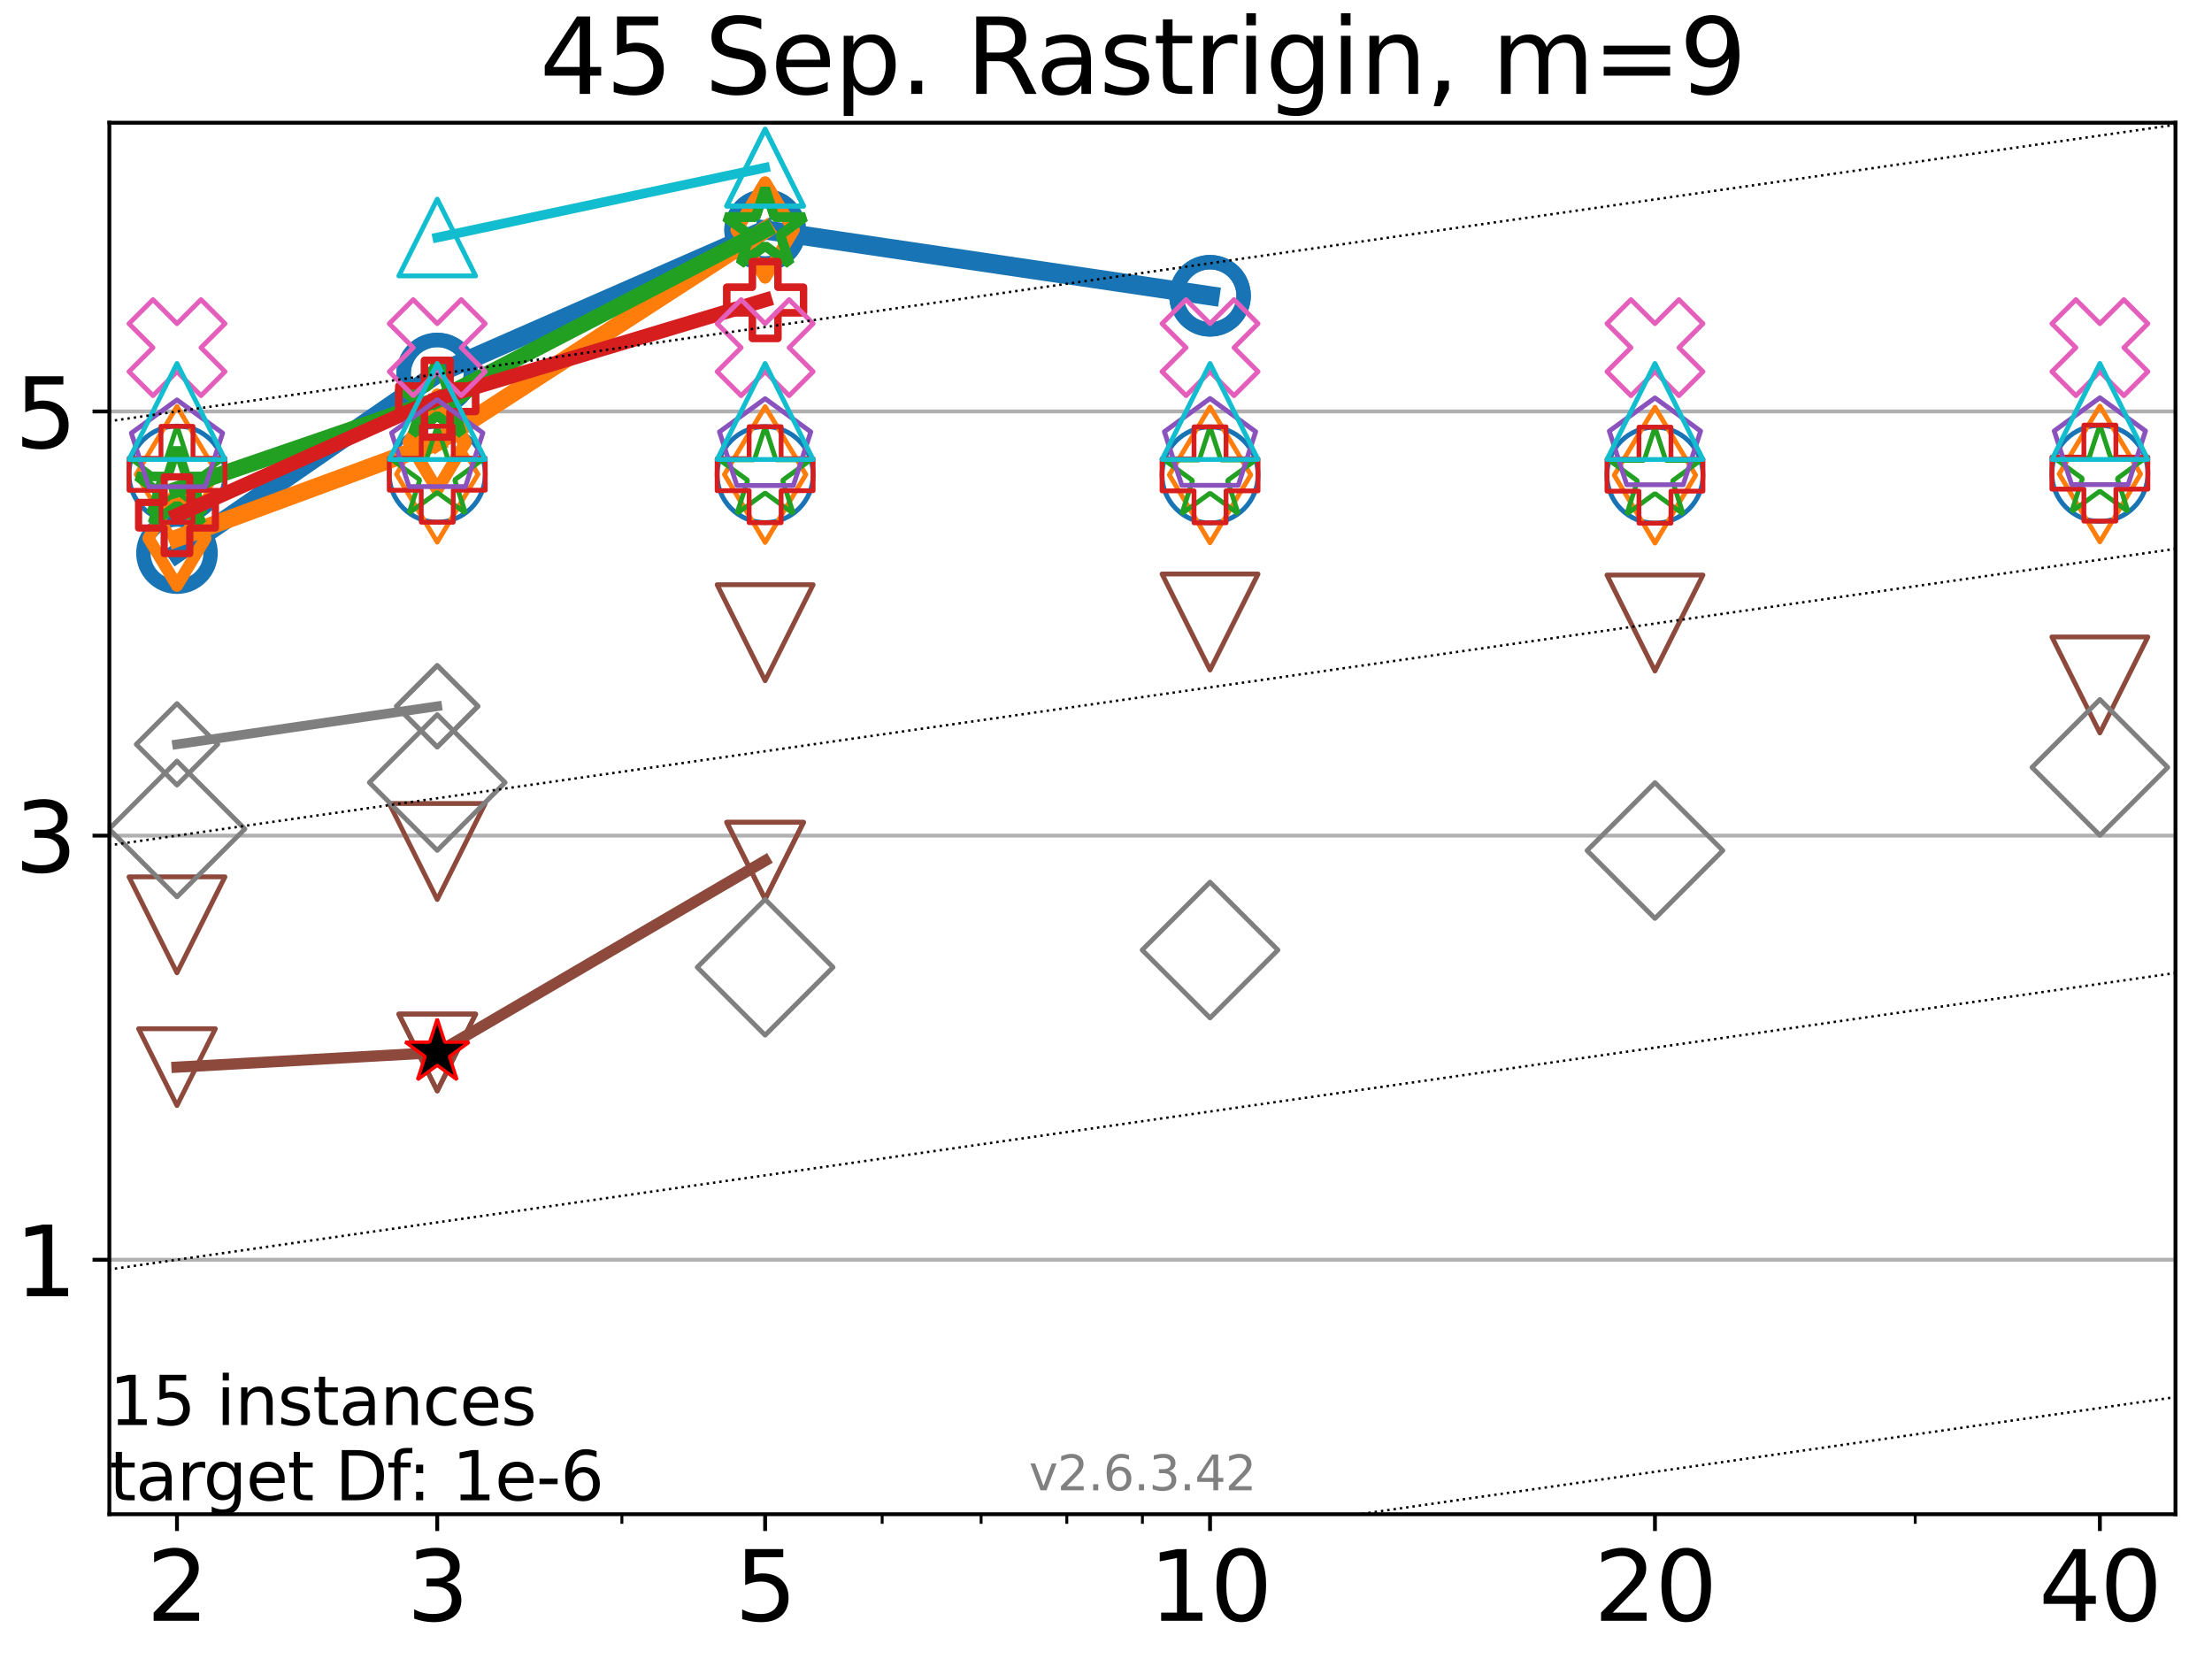<?xml version="1.0" encoding="utf-8" standalone="no"?>
<!DOCTYPE svg PUBLIC "-//W3C//DTD SVG 1.1//EN"
  "http://www.w3.org/Graphics/SVG/1.1/DTD/svg11.dtd">
<svg xmlns:xlink="http://www.w3.org/1999/xlink" width="460.8pt" height="345.6pt" viewBox="0 0 460.8 345.6" xmlns="http://www.w3.org/2000/svg" version="1.1">
 <defs>
  <style type="text/css">*{stroke-linejoin: round; stroke-linecap: butt}</style>
 </defs>
 <g id="figure_1">
  <g id="patch_1">
   <path d="M 0 345.6 
L 460.8 345.6 
L 460.8 0 
L 0 0 
z
" style="fill: #ffffff"/>
  </g>
  <g id="axes_1">
   <g id="patch_2">
    <path d="M 22.78 315.44 
L 453.192 315.44 
L 453.192 25.56 
L 22.78 25.56 
z
" style="fill: #ffffff"/>
   </g>
   <g id="matplotlib.axis_1">
    <g id="xtick_1">
     <g id="line2d_1">
      <defs>
       <path id="m1d432ed18d" d="M 0 0 
L 0 3.5 
" style="stroke: #000000; stroke-width: 0.8"/>
      </defs>
      <g>
       <use xlink:href="#m1d432ed18d" x="36.868" y="315.44" style="stroke: #000000; stroke-width: 0.8"/>
      </g>
     </g>
     <g id="text_1">
      <!-- 2 -->
      <g transform="translate(30.506 337.637)scale(0.2 -0.2)">
       <defs>
        <path id="DejaVuSans-32" d="M 1228 531 
L 3431 531 
L 3431 0 
L 469 0 
L 469 531 
Q 828 903 1448 1529 
Q 2069 2156 2228 2338 
Q 2531 2678 2651 2914 
Q 2772 3150 2772 3378 
Q 2772 3750 2511 3984 
Q 2250 4219 1831 4219 
Q 1534 4219 1204 4116 
Q 875 4013 500 3803 
L 500 4441 
Q 881 4594 1212 4672 
Q 1544 4750 1819 4750 
Q 2544 4750 2975 4387 
Q 3406 4025 3406 3419 
Q 3406 3131 3298 2873 
Q 3191 2616 2906 2266 
Q 2828 2175 2409 1742 
Q 1991 1309 1228 531 
z
" transform="scale(0.016)"/>
       </defs>
       <use xlink:href="#DejaVuSans-32"/>
      </g>
     </g>
    </g>
    <g id="xtick_2">
     <g id="line2d_2">
      <g>
       <use xlink:href="#m1d432ed18d" x="91.085" y="315.44" style="stroke: #000000; stroke-width: 0.8"/>
      </g>
     </g>
     <g id="text_2">
      <!-- 3 -->
      <g transform="translate(84.723 337.637)scale(0.2 -0.2)">
       <defs>
        <path id="DejaVuSans-33" d="M 2597 2516 
Q 3050 2419 3304 2112 
Q 3559 1806 3559 1356 
Q 3559 666 3084 287 
Q 2609 -91 1734 -91 
Q 1441 -91 1130 -33 
Q 819 25 488 141 
L 488 750 
Q 750 597 1062 519 
Q 1375 441 1716 441 
Q 2309 441 2620 675 
Q 2931 909 2931 1356 
Q 2931 1769 2642 2001 
Q 2353 2234 1838 2234 
L 1294 2234 
L 1294 2753 
L 1863 2753 
Q 2328 2753 2575 2939 
Q 2822 3125 2822 3475 
Q 2822 3834 2567 4026 
Q 2313 4219 1838 4219 
Q 1578 4219 1281 4162 
Q 984 4106 628 3988 
L 628 4550 
Q 988 4650 1302 4700 
Q 1616 4750 1894 4750 
Q 2613 4750 3031 4423 
Q 3450 4097 3450 3541 
Q 3450 3153 3228 2886 
Q 3006 2619 2597 2516 
z
" transform="scale(0.016)"/>
       </defs>
       <use xlink:href="#DejaVuSans-33"/>
      </g>
     </g>
    </g>
    <g id="xtick_3">
     <g id="line2d_3">
      <g>
       <use xlink:href="#m1d432ed18d" x="159.39" y="315.44" style="stroke: #000000; stroke-width: 0.8"/>
      </g>
     </g>
     <g id="text_3">
      <!-- 5 -->
      <g transform="translate(153.028 337.637)scale(0.2 -0.2)">
       <defs>
        <path id="DejaVuSans-35" d="M 691 4666 
L 3169 4666 
L 3169 4134 
L 1269 4134 
L 1269 2991 
Q 1406 3038 1543 3061 
Q 1681 3084 1819 3084 
Q 2600 3084 3056 2656 
Q 3513 2228 3513 1497 
Q 3513 744 3044 326 
Q 2575 -91 1722 -91 
Q 1428 -91 1123 -41 
Q 819 9 494 109 
L 494 744 
Q 775 591 1075 516 
Q 1375 441 1709 441 
Q 2250 441 2565 725 
Q 2881 1009 2881 1497 
Q 2881 1984 2565 2268 
Q 2250 2553 1709 2553 
Q 1456 2553 1204 2497 
Q 953 2441 691 2322 
L 691 4666 
z
" transform="scale(0.016)"/>
       </defs>
       <use xlink:href="#DejaVuSans-35"/>
      </g>
     </g>
    </g>
    <g id="xtick_4">
     <g id="line2d_4">
      <g>
       <use xlink:href="#m1d432ed18d" x="252.074" y="315.44" style="stroke: #000000; stroke-width: 0.8"/>
      </g>
     </g>
     <g id="text_4">
      <!-- 10 -->
      <g transform="translate(239.349 337.637)scale(0.2 -0.2)">
       <defs>
        <path id="DejaVuSans-31" d="M 794 531 
L 1825 531 
L 1825 4091 
L 703 3866 
L 703 4441 
L 1819 4666 
L 2450 4666 
L 2450 531 
L 3481 531 
L 3481 0 
L 794 0 
L 794 531 
z
" transform="scale(0.016)"/>
        <path id="DejaVuSans-30" d="M 2034 4250 
Q 1547 4250 1301 3770 
Q 1056 3291 1056 2328 
Q 1056 1369 1301 889 
Q 1547 409 2034 409 
Q 2525 409 2770 889 
Q 3016 1369 3016 2328 
Q 3016 3291 2770 3770 
Q 2525 4250 2034 4250 
z
M 2034 4750 
Q 2819 4750 3233 4129 
Q 3647 3509 3647 2328 
Q 3647 1150 3233 529 
Q 2819 -91 2034 -91 
Q 1250 -91 836 529 
Q 422 1150 422 2328 
Q 422 3509 836 4129 
Q 1250 4750 2034 4750 
z
" transform="scale(0.016)"/>
       </defs>
       <use xlink:href="#DejaVuSans-31"/>
       <use xlink:href="#DejaVuSans-30" x="63.623"/>
      </g>
     </g>
    </g>
    <g id="xtick_5">
     <g id="line2d_5">
      <g>
       <use xlink:href="#m1d432ed18d" x="344.758" y="315.44" style="stroke: #000000; stroke-width: 0.8"/>
      </g>
     </g>
     <g id="text_5">
      <!-- 20 -->
      <g transform="translate(332.033 337.637)scale(0.2 -0.2)">
       <use xlink:href="#DejaVuSans-32"/>
       <use xlink:href="#DejaVuSans-30" x="63.623"/>
      </g>
     </g>
    </g>
    <g id="xtick_6">
     <g id="line2d_6">
      <g>
       <use xlink:href="#m1d432ed18d" x="437.443" y="315.44" style="stroke: #000000; stroke-width: 0.8"/>
      </g>
     </g>
     <g id="text_6">
      <!-- 40 -->
      <g transform="translate(424.718 337.637)scale(0.2 -0.2)">
       <defs>
        <path id="DejaVuSans-34" d="M 2419 4116 
L 825 1625 
L 2419 1625 
L 2419 4116 
z
M 2253 4666 
L 3047 4666 
L 3047 1625 
L 3713 1625 
L 3713 1100 
L 3047 1100 
L 3047 0 
L 2419 0 
L 2419 1100 
L 313 1100 
L 313 1709 
L 2253 4666 
z
" transform="scale(0.016)"/>
       </defs>
       <use xlink:href="#DejaVuSans-34"/>
       <use xlink:href="#DejaVuSans-30" x="63.623"/>
      </g>
     </g>
    </g>
    <g id="xtick_7">
     <g id="line2d_7">
      <defs>
       <path id="m339d3859a8" d="M 0 0 
L 0 2 
" style="stroke: #000000; stroke-width: 0.6"/>
      </defs>
      <g>
       <use xlink:href="#m339d3859a8" x="129.552" y="315.44" style="stroke: #000000; stroke-width: 0.6"/>
      </g>
     </g>
    </g>
    <g id="xtick_8">
     <g id="line2d_8">
      <g>
       <use xlink:href="#m339d3859a8" x="183.769" y="315.44" style="stroke: #000000; stroke-width: 0.6"/>
      </g>
     </g>
    </g>
    <g id="xtick_9">
     <g id="line2d_9">
      <g>
       <use xlink:href="#m339d3859a8" x="204.381" y="315.44" style="stroke: #000000; stroke-width: 0.6"/>
      </g>
     </g>
    </g>
    <g id="xtick_10">
     <g id="line2d_10">
      <g>
       <use xlink:href="#m339d3859a8" x="222.237" y="315.44" style="stroke: #000000; stroke-width: 0.6"/>
      </g>
     </g>
    </g>
    <g id="xtick_11">
     <g id="line2d_11">
      <g>
       <use xlink:href="#m339d3859a8" x="237.986" y="315.44" style="stroke: #000000; stroke-width: 0.6"/>
      </g>
     </g>
    </g>
    <g id="xtick_12">
     <g id="line2d_12">
      <g>
       <use xlink:href="#m339d3859a8" x="398.975" y="315.44" style="stroke: #000000; stroke-width: 0.6"/>
      </g>
     </g>
    </g>
   </g>
   <g id="matplotlib.axis_2">
    <g id="ytick_1">
     <g id="line2d_13">
      <path d="M 22.78 262.427 
L 453.192 262.427 
" clip-path="url(#pf8157bddb3)" style="fill: none; stroke: #b0b0b0; stroke-width: 0.8; stroke-linecap: square"/>
     </g>
     <g id="line2d_14">
      <defs>
       <path id="mcb65e00611" d="M 0 0 
L -3.5 0 
" style="stroke: #000000; stroke-width: 0.8"/>
      </defs>
      <g>
       <use xlink:href="#mcb65e00611" x="22.78" y="262.427" style="stroke: #000000; stroke-width: 0.8"/>
      </g>
     </g>
     <g id="text_7">
      <!-- 1 -->
      <g transform="translate(3.055 270.026)scale(0.2 -0.2)">
       <use xlink:href="#DejaVuSans-31"/>
      </g>
     </g>
    </g>
    <g id="ytick_2">
     <g id="line2d_15">
      <path d="M 22.78 174.073 
L 453.192 174.073 
" clip-path="url(#pf8157bddb3)" style="fill: none; stroke: #b0b0b0; stroke-width: 0.8; stroke-linecap: square"/>
     </g>
     <g id="line2d_16">
      <g>
       <use xlink:href="#mcb65e00611" x="22.78" y="174.073" style="stroke: #000000; stroke-width: 0.8"/>
      </g>
     </g>
     <g id="text_8">
      <!-- 3 -->
      <g transform="translate(3.055 181.671)scale(0.2 -0.2)">
       <use xlink:href="#DejaVuSans-33"/>
      </g>
     </g>
    </g>
    <g id="ytick_3">
     <g id="line2d_17">
      <path d="M 22.78 85.718 
L 453.192 85.718 
" clip-path="url(#pf8157bddb3)" style="fill: none; stroke: #b0b0b0; stroke-width: 0.8; stroke-linecap: square"/>
     </g>
     <g id="line2d_18">
      <g>
       <use xlink:href="#mcb65e00611" x="22.78" y="85.718" style="stroke: #000000; stroke-width: 0.8"/>
      </g>
     </g>
     <g id="text_9">
      <!-- 5 -->
      <g transform="translate(3.055 93.317)scale(0.2 -0.2)">
       <use xlink:href="#DejaVuSans-35"/>
      </g>
     </g>
    </g>
   </g>
   <g id="line2d_19">
    <path d="M 36.868 115.226 
L 91.085 77.819 
" clip-path="url(#pf8157bddb3)" style="fill: none; stroke: #1874b4; stroke-width: 4; stroke-linecap: square"/>
    <defs>
     <path id="m940ab9faee" d="M 0 7 
C 1.856 7 3.637 6.262 4.95 4.95 
C 6.262 3.637 7 1.856 7 0 
C 7 -1.856 6.262 -3.637 4.95 -4.95 
C 3.637 -6.262 1.856 -7 0 -7 
C -1.856 -7 -3.637 -6.262 -4.95 -4.95 
C -6.262 -3.637 -7 -1.856 -7 0 
C -7 1.856 -6.262 3.637 -4.95 4.95 
C -3.637 6.262 -1.856 7 0 7 
z
" style="stroke: #1874b4; stroke-width: 3"/>
    </defs>
    <g clip-path="url(#pf8157bddb3)">
     <use xlink:href="#m940ab9faee" x="36.868" y="115.226" style="fill-opacity: 0; stroke: #1874b4; stroke-width: 3"/>
     <use xlink:href="#m940ab9faee" x="91.085" y="77.819" style="fill-opacity: 0; stroke: #1874b4; stroke-width: 3"/>
    </g>
   </g>
   <g id="line2d_20">
    <path d="M 91.085 77.819 
L 159.39 47.912 
" clip-path="url(#pf8157bddb3)" style="fill: none; stroke: #1874b4; stroke-width: 4; stroke-linecap: square"/>
    <g clip-path="url(#pf8157bddb3)">
     <use xlink:href="#m940ab9faee" x="91.085" y="77.819" style="fill-opacity: 0; stroke: #1874b4; stroke-width: 3"/>
     <use xlink:href="#m940ab9faee" x="159.39" y="47.912" style="fill-opacity: 0; stroke: #1874b4; stroke-width: 3"/>
    </g>
   </g>
   <g id="line2d_21">
    <path d="M 159.39 47.912 
L 252.074 61.617 
" clip-path="url(#pf8157bddb3)" style="fill: none; stroke: #1874b4; stroke-width: 4; stroke-linecap: square"/>
    <g clip-path="url(#pf8157bddb3)">
     <use xlink:href="#m940ab9faee" x="159.39" y="47.912" style="fill-opacity: 0; stroke: #1874b4; stroke-width: 3"/>
     <use xlink:href="#m940ab9faee" x="252.074" y="61.617" style="fill-opacity: 0; stroke: #1874b4; stroke-width: 3"/>
    </g>
   </g>
   <g id="line2d_22">
    <path d="M 252.074 61.617 
" clip-path="url(#pf8157bddb3)" style="fill: none; stroke: #1874b4; stroke-width: 4; stroke-linecap: square"/>
    <g clip-path="url(#pf8157bddb3)">
     <use xlink:href="#m940ab9faee" x="252.074" y="61.617" style="fill-opacity: 0; stroke: #1874b4; stroke-width: 3"/>
    </g>
   </g>
   <g id="line2d_23"/>
   <g id="line2d_24">
    <defs>
     <path id="mbe7c7e61dc" d="M 0 10 
C 2.652 10 5.196 8.946 7.071 7.071 
C 8.946 5.196 10 2.652 10 0 
C 10 -2.652 8.946 -5.196 7.071 -7.071 
C 5.196 -8.946 2.652 -10 0 -10 
C -2.652 -10 -5.196 -8.946 -7.071 -7.071 
C -8.946 -5.196 -10 -2.652 -10 0 
C -10 2.652 -8.946 5.196 -7.071 7.071 
C -5.196 8.946 -2.652 10 0 10 
z
" style="stroke: #1874b4"/>
    </defs>
    <g clip-path="url(#pf8157bddb3)">
     <use xlink:href="#mbe7c7e61dc" x="36.868" y="98.749" style="fill-opacity: 0; stroke: #1874b4"/>
     <use xlink:href="#mbe7c7e61dc" x="91.085" y="98.779" style="fill-opacity: 0; stroke: #1874b4"/>
     <use xlink:href="#mbe7c7e61dc" x="159.39" y="98.86" style="fill-opacity: 0; stroke: #1874b4"/>
     <use xlink:href="#mbe7c7e61dc" x="252.074" y="98.932" style="fill-opacity: 0; stroke: #1874b4"/>
     <use xlink:href="#mbe7c7e61dc" x="344.758" y="98.987" style="fill-opacity: 0; stroke: #1874b4"/>
     <use xlink:href="#mbe7c7e61dc" x="437.443" y="98.612" style="fill-opacity: 0; stroke: #1874b4"/>
    </g>
   </g>
   <g id="line2d_25">
    <path d="M 36.868 112.125 
L 91.085 92.128 
" clip-path="url(#pf8157bddb3)" style="fill: none; stroke: #ff7d0b; stroke-width: 3.667; stroke-linecap: square"/>
    <defs>
     <path id="mf210902930" d="M 0 9.899 
L 5.94 0 
L 0 -9.899 
L -5.94 0 
z
" style="stroke: #ff7d0b; stroke-width: 2.5; stroke-linejoin: miter"/>
    </defs>
    <g clip-path="url(#pf8157bddb3)">
     <use xlink:href="#mf210902930" x="36.868" y="112.125" style="fill-opacity: 0; stroke: #ff7d0b; stroke-width: 2.5; stroke-linejoin: miter"/>
     <use xlink:href="#mf210902930" x="91.085" y="92.128" style="fill-opacity: 0; stroke: #ff7d0b; stroke-width: 2.5; stroke-linejoin: miter"/>
    </g>
   </g>
   <g id="line2d_26">
    <path d="M 91.085 92.128 
L 159.39 47.907 
" clip-path="url(#pf8157bddb3)" style="fill: none; stroke: #ff7d0b; stroke-width: 3.667; stroke-linecap: square"/>
    <g clip-path="url(#pf8157bddb3)">
     <use xlink:href="#mf210902930" x="91.085" y="92.128" style="fill-opacity: 0; stroke: #ff7d0b; stroke-width: 2.5; stroke-linejoin: miter"/>
     <use xlink:href="#mf210902930" x="159.39" y="47.907" style="fill-opacity: 0; stroke: #ff7d0b; stroke-width: 2.5; stroke-linejoin: miter"/>
    </g>
   </g>
   <g id="line2d_27">
    <path d="M 159.39 47.907 
" clip-path="url(#pf8157bddb3)" style="fill: none; stroke: #ff7d0b; stroke-width: 3.667; stroke-linecap: square"/>
    <g clip-path="url(#pf8157bddb3)">
     <use xlink:href="#mf210902930" x="159.39" y="47.907" style="fill-opacity: 0; stroke: #ff7d0b; stroke-width: 2.5; stroke-linejoin: miter"/>
    </g>
   </g>
   <g id="line2d_28"/>
   <g id="line2d_29">
    <defs>
     <path id="m31b1c28359" d="M 0 14.142 
L 8.485 0 
L 0 -14.142 
L -8.485 0 
z
" style="stroke: #ff7d0b; stroke-linejoin: miter"/>
    </defs>
    <g clip-path="url(#pf8157bddb3)">
     <use xlink:href="#m31b1c28359" x="36.868" y="98.819" style="fill-opacity: 0; stroke: #ff7d0b; stroke-linejoin: miter"/>
     <use xlink:href="#m31b1c28359" x="91.085" y="98.791" style="fill-opacity: 0; stroke: #ff7d0b; stroke-linejoin: miter"/>
     <use xlink:href="#m31b1c28359" x="159.39" y="98.85" style="fill-opacity: 0; stroke: #ff7d0b; stroke-linejoin: miter"/>
     <use xlink:href="#m31b1c28359" x="252.074" y="98.928" style="fill-opacity: 0; stroke: #ff7d0b; stroke-linejoin: miter"/>
     <use xlink:href="#m31b1c28359" x="344.758" y="98.986" style="fill-opacity: 0; stroke: #ff7d0b; stroke-linejoin: miter"/>
     <use xlink:href="#m31b1c28359" x="437.443" y="98.734" style="fill-opacity: 0; stroke: #ff7d0b; stroke-linejoin: miter"/>
    </g>
   </g>
   <g id="line2d_30">
    <path d="M 36.868 101.939 
L 91.085 83.308 
" clip-path="url(#pf8157bddb3)" style="fill: none; stroke: #22a022; stroke-width: 3.333; stroke-linecap: square"/>
    <defs>
     <path id="m812f952402" d="M 0 -8.7 
L -1.953 -2.688 
L -8.274 -2.688 
L -3.16 1.027 
L -5.114 7.038 
L -0 3.323 
L 5.114 7.038 
L 3.16 1.027 
L 8.274 -2.688 
L 1.953 -2.688 
z
" style="stroke: #22a022; stroke-width: 2; stroke-linejoin: bevel"/>
    </defs>
    <g clip-path="url(#pf8157bddb3)">
     <use xlink:href="#m812f952402" x="36.868" y="101.939" style="fill-opacity: 0; stroke: #22a022; stroke-width: 2; stroke-linejoin: bevel"/>
     <use xlink:href="#m812f952402" x="91.085" y="83.308" style="fill-opacity: 0; stroke: #22a022; stroke-width: 2; stroke-linejoin: bevel"/>
    </g>
   </g>
   <g id="line2d_31">
    <path d="M 91.085 83.308 
L 159.39 47.9 
" clip-path="url(#pf8157bddb3)" style="fill: none; stroke: #22a022; stroke-width: 3.333; stroke-linecap: square"/>
    <g clip-path="url(#pf8157bddb3)">
     <use xlink:href="#m812f952402" x="91.085" y="83.308" style="fill-opacity: 0; stroke: #22a022; stroke-width: 2; stroke-linejoin: bevel"/>
     <use xlink:href="#m812f952402" x="159.39" y="47.9" style="fill-opacity: 0; stroke: #22a022; stroke-width: 2; stroke-linejoin: bevel"/>
    </g>
   </g>
   <g id="line2d_32">
    <path d="M 159.39 47.9 
" clip-path="url(#pf8157bddb3)" style="fill: none; stroke: #22a022; stroke-width: 3.333; stroke-linecap: square"/>
    <g clip-path="url(#pf8157bddb3)">
     <use xlink:href="#m812f952402" x="159.39" y="47.9" style="fill-opacity: 0; stroke: #22a022; stroke-width: 2; stroke-linejoin: bevel"/>
    </g>
   </g>
   <g id="line2d_33"/>
   <g id="line2d_34">
    <defs>
     <path id="m4b52747240" d="M 0 -10 
L -2.245 -3.09 
L -9.511 -3.09 
L -3.633 1.18 
L -5.878 8.09 
L -0 3.82 
L 5.878 8.09 
L 3.633 1.18 
L 9.511 -3.09 
L 2.245 -3.09 
z
" style="stroke: #22a022; stroke-linejoin: bevel"/>
    </defs>
    <g clip-path="url(#pf8157bddb3)">
     <use xlink:href="#m4b52747240" x="36.868" y="98.758" style="fill-opacity: 0; stroke: #22a022; stroke-linejoin: bevel"/>
     <use xlink:href="#m4b52747240" x="91.085" y="98.781" style="fill-opacity: 0; stroke: #22a022; stroke-linejoin: bevel"/>
     <use xlink:href="#m4b52747240" x="159.39" y="98.876" style="fill-opacity: 0; stroke: #22a022; stroke-linejoin: bevel"/>
     <use xlink:href="#m4b52747240" x="252.074" y="98.916" style="fill-opacity: 0; stroke: #22a022; stroke-linejoin: bevel"/>
     <use xlink:href="#m4b52747240" x="344.758" y="98.987" style="fill-opacity: 0; stroke: #22a022; stroke-linejoin: bevel"/>
     <use xlink:href="#m4b52747240" x="437.443" y="98.489" style="fill-opacity: 0; stroke: #22a022; stroke-linejoin: bevel"/>
    </g>
   </g>
   <g id="line2d_35">
    <path d="M 36.868 107.324 
L 91.085 83.06 
" clip-path="url(#pf8157bddb3)" style="fill: none; stroke: #d61e1f; stroke-width: 3; stroke-linecap: square"/>
    <defs>
     <path id="ma54eea25fe" d="M -2.667 8 
L 2.667 8 
L 2.667 2.667 
L 8 2.667 
L 8 -2.667 
L 2.667 -2.667 
L 2.667 -8 
L -2.667 -8 
L -2.667 -2.667 
L -8 -2.667 
L -8 2.667 
L -2.667 2.667 
z
" style="stroke: #d61e1f; stroke-width: 1.5; stroke-linejoin: miter"/>
    </defs>
    <g clip-path="url(#pf8157bddb3)">
     <use xlink:href="#ma54eea25fe" x="36.868" y="107.324" style="fill-opacity: 0; stroke: #d61e1f; stroke-width: 1.5; stroke-linejoin: miter"/>
     <use xlink:href="#ma54eea25fe" x="91.085" y="83.06" style="fill-opacity: 0; stroke: #d61e1f; stroke-width: 1.5; stroke-linejoin: miter"/>
    </g>
   </g>
   <g id="line2d_36">
    <path d="M 91.085 83.06 
L 159.39 62.501 
" clip-path="url(#pf8157bddb3)" style="fill: none; stroke: #d61e1f; stroke-width: 3; stroke-linecap: square"/>
    <g clip-path="url(#pf8157bddb3)">
     <use xlink:href="#ma54eea25fe" x="91.085" y="83.06" style="fill-opacity: 0; stroke: #d61e1f; stroke-width: 1.5; stroke-linejoin: miter"/>
     <use xlink:href="#ma54eea25fe" x="159.39" y="62.501" style="fill-opacity: 0; stroke: #d61e1f; stroke-width: 1.5; stroke-linejoin: miter"/>
    </g>
   </g>
   <g id="line2d_37">
    <path d="M 159.39 62.501 
" clip-path="url(#pf8157bddb3)" style="fill: none; stroke: #d61e1f; stroke-width: 3; stroke-linecap: square"/>
    <g clip-path="url(#pf8157bddb3)">
     <use xlink:href="#ma54eea25fe" x="159.39" y="62.501" style="fill-opacity: 0; stroke: #d61e1f; stroke-width: 1.5; stroke-linejoin: miter"/>
    </g>
   </g>
   <g id="line2d_38"/>
   <g id="line2d_39">
    <defs>
     <path id="m121d4ccf3c" d="M -3.333 10 
L 3.333 10 
L 3.333 3.333 
L 10 3.333 
L 10 -3.333 
L 3.333 -3.333 
L 3.333 -10 
L -3.333 -10 
L -3.333 -3.333 
L -10 -3.333 
L -10 3.333 
L -3.333 3.333 
z
" style="stroke: #d61e1f; stroke-linejoin: miter"/>
    </defs>
    <g clip-path="url(#pf8157bddb3)">
     <use xlink:href="#m121d4ccf3c" x="36.868" y="98.808" style="fill-opacity: 0; stroke: #d61e1f; stroke-linejoin: miter"/>
     <use xlink:href="#m121d4ccf3c" x="91.085" y="98.784" style="fill-opacity: 0; stroke: #d61e1f; stroke-linejoin: miter"/>
     <use xlink:href="#m121d4ccf3c" x="159.39" y="98.882" style="fill-opacity: 0; stroke: #d61e1f; stroke-linejoin: miter"/>
     <use xlink:href="#m121d4ccf3c" x="252.074" y="98.918" style="fill-opacity: 0; stroke: #d61e1f; stroke-linejoin: miter"/>
     <use xlink:href="#m121d4ccf3c" x="344.758" y="98.985" style="fill-opacity: 0; stroke: #d61e1f; stroke-linejoin: miter"/>
     <use xlink:href="#m121d4ccf3c" x="437.443" y="98.56" style="fill-opacity: 0; stroke: #d61e1f; stroke-linejoin: miter"/>
    </g>
   </g>
   <g id="line2d_40"/>
   <g id="line2d_41">
    <defs>
     <path id="m72078294b8" d="M 0 -10 
L -9.511 -3.09 
L -5.878 8.09 
L 5.878 8.09 
L 9.511 -3.09 
z
" style="stroke: #8a52bd; stroke-linejoin: miter"/>
    </defs>
    <g clip-path="url(#pf8157bddb3)">
     <use xlink:href="#m72078294b8" x="36.868" y="93.308" style="fill-opacity: 0; stroke: #8a52bd; stroke-linejoin: miter"/>
     <use xlink:href="#m72078294b8" x="91.085" y="93.274" style="fill-opacity: 0; stroke: #8a52bd; stroke-linejoin: miter"/>
     <use xlink:href="#m72078294b8" x="159.39" y="93.051" style="fill-opacity: 0; stroke: #8a52bd; stroke-linejoin: miter"/>
     <use xlink:href="#m72078294b8" x="252.074" y="93.012" style="fill-opacity: 0; stroke: #8a52bd; stroke-linejoin: miter"/>
     <use xlink:href="#m72078294b8" x="344.758" y="92.89" style="fill-opacity: 0; stroke: #8a52bd; stroke-linejoin: miter"/>
     <use xlink:href="#m72078294b8" x="437.443" y="92.86" style="fill-opacity: 0; stroke: #8a52bd; stroke-linejoin: miter"/>
    </g>
   </g>
   <g id="line2d_42">
    <path d="M 36.868 222.309 
L 91.085 219.257 
" clip-path="url(#pf8157bddb3)" style="fill: none; stroke: #8c493c; stroke-width: 2.333; stroke-linecap: square"/>
    <defs>
     <path id="m83374d4393" d="M -0 8 
L 8 -8 
L -8 -8 
z
" style="stroke: #8c493c; stroke-linejoin: miter"/>
    </defs>
    <g clip-path="url(#pf8157bddb3)">
     <use xlink:href="#m83374d4393" x="36.868" y="222.309" style="fill-opacity: 0; stroke: #8c493c; stroke-linejoin: miter"/>
     <use xlink:href="#m83374d4393" x="91.085" y="219.257" style="fill-opacity: 0; stroke: #8c493c; stroke-linejoin: miter"/>
    </g>
   </g>
   <g id="line2d_43">
    <path d="M 91.085 219.257 
L 159.39 179.301 
" clip-path="url(#pf8157bddb3)" style="fill: none; stroke: #8c493c; stroke-width: 2.333; stroke-linecap: square"/>
    <g clip-path="url(#pf8157bddb3)">
     <use xlink:href="#m83374d4393" x="91.085" y="219.257" style="fill-opacity: 0; stroke: #8c493c; stroke-linejoin: miter"/>
     <use xlink:href="#m83374d4393" x="159.39" y="179.301" style="fill-opacity: 0; stroke: #8c493c; stroke-linejoin: miter"/>
    </g>
   </g>
   <g id="line2d_44">
    <path d="M 159.39 179.301 
" clip-path="url(#pf8157bddb3)" style="fill: none; stroke: #8c493c; stroke-width: 2.333; stroke-linecap: square"/>
    <g clip-path="url(#pf8157bddb3)">
     <use xlink:href="#m83374d4393" x="159.39" y="179.301" style="fill-opacity: 0; stroke: #8c493c; stroke-linejoin: miter"/>
    </g>
   </g>
   <g id="line2d_45"/>
   <g id="line2d_46">
    <defs>
     <path id="mfadad321e2" d="M -0 10 
L 10 -10 
L -10 -10 
z
" style="stroke: #8c493c; stroke-linejoin: miter"/>
    </defs>
    <g clip-path="url(#pf8157bddb3)">
     <use xlink:href="#mfadad321e2" x="36.868" y="192.662" style="fill-opacity: 0; stroke: #8c493c; stroke-linejoin: miter"/>
     <use xlink:href="#mfadad321e2" x="91.085" y="177.387" style="fill-opacity: 0; stroke: #8c493c; stroke-linejoin: miter"/>
     <use xlink:href="#mfadad321e2" x="159.39" y="131.806" style="fill-opacity: 0; stroke: #8c493c; stroke-linejoin: miter"/>
     <use xlink:href="#mfadad321e2" x="252.074" y="129.576" style="fill-opacity: 0; stroke: #8c493c; stroke-linejoin: miter"/>
     <use xlink:href="#mfadad321e2" x="344.758" y="129.786" style="fill-opacity: 0; stroke: #8c493c; stroke-linejoin: miter"/>
     <use xlink:href="#mfadad321e2" x="437.443" y="142.688" style="fill-opacity: 0; stroke: #8c493c; stroke-linejoin: miter"/>
    </g>
   </g>
   <g id="line2d_47"/>
   <g id="line2d_48">
    <defs>
     <path id="m30f2163008" d="M -5 10 
L 0 5 
L 5 10 
L 10 5 
L 5 0 
L 10 -5 
L 5 -10 
L 0 -5 
L -5 -10 
L -10 -5 
L -5 0 
L -10 5 
z
" style="stroke: #e35fbb; stroke-linejoin: miter"/>
    </defs>
    <g clip-path="url(#pf8157bddb3)">
     <use xlink:href="#m30f2163008" x="36.868" y="72.42" style="fill-opacity: 0; stroke: #e35fbb; stroke-linejoin: miter"/>
     <use xlink:href="#m30f2163008" x="91.085" y="72.42" style="fill-opacity: 0; stroke: #e35fbb; stroke-linejoin: miter"/>
     <use xlink:href="#m30f2163008" x="159.39" y="72.42" style="fill-opacity: 0; stroke: #e35fbb; stroke-linejoin: miter"/>
     <use xlink:href="#m30f2163008" x="252.074" y="72.42" style="fill-opacity: 0; stroke: #e35fbb; stroke-linejoin: miter"/>
     <use xlink:href="#m30f2163008" x="344.758" y="72.42" style="fill-opacity: 0; stroke: #e35fbb; stroke-linejoin: miter"/>
     <use xlink:href="#m30f2163008" x="437.443" y="72.42" style="fill-opacity: 0; stroke: #e35fbb; stroke-linejoin: miter"/>
    </g>
   </g>
   <g id="line2d_49">
    <path d="M 91.085 49.481 
L 159.39 34.929 
" clip-path="url(#pf8157bddb3)" style="fill: none; stroke: #11bdcf; stroke-width: 2; stroke-linecap: square"/>
    <defs>
     <path id="m08a6e7003b" d="M 0 -8 
L -8 8 
L 8 8 
z
" style="stroke: #11bdcf; stroke-linejoin: miter"/>
    </defs>
    <g clip-path="url(#pf8157bddb3)">
     <use xlink:href="#m08a6e7003b" x="91.085" y="49.481" style="fill-opacity: 0; stroke: #11bdcf; stroke-linejoin: miter"/>
     <use xlink:href="#m08a6e7003b" x="159.39" y="34.929" style="fill-opacity: 0; stroke: #11bdcf; stroke-linejoin: miter"/>
    </g>
   </g>
   <g id="line2d_50">
    <path d="M 159.39 34.929 
" clip-path="url(#pf8157bddb3)" style="fill: none; stroke: #11bdcf; stroke-width: 2; stroke-linecap: square"/>
    <g clip-path="url(#pf8157bddb3)">
     <use xlink:href="#m08a6e7003b" x="159.39" y="34.929" style="fill-opacity: 0; stroke: #11bdcf; stroke-linejoin: miter"/>
    </g>
   </g>
   <g id="line2d_51"/>
   <g id="line2d_52">
    <defs>
     <path id="mff42e4bfb7" d="M 0 -10 
L -10 10 
L 10 10 
z
" style="stroke: #11bdcf; stroke-linejoin: miter"/>
    </defs>
    <g clip-path="url(#pf8157bddb3)">
     <use xlink:href="#mff42e4bfb7" x="36.868" y="85.716" style="fill-opacity: 0; stroke: #11bdcf; stroke-linejoin: miter"/>
     <use xlink:href="#mff42e4bfb7" x="91.085" y="85.716" style="fill-opacity: 0; stroke: #11bdcf; stroke-linejoin: miter"/>
     <use xlink:href="#mff42e4bfb7" x="159.39" y="85.716" style="fill-opacity: 0; stroke: #11bdcf; stroke-linejoin: miter"/>
     <use xlink:href="#mff42e4bfb7" x="252.074" y="85.716" style="fill-opacity: 0; stroke: #11bdcf; stroke-linejoin: miter"/>
     <use xlink:href="#mff42e4bfb7" x="344.758" y="85.716" style="fill-opacity: 0; stroke: #11bdcf; stroke-linejoin: miter"/>
     <use xlink:href="#mff42e4bfb7" x="437.443" y="85.712" style="fill-opacity: 0; stroke: #11bdcf; stroke-linejoin: miter"/>
    </g>
   </g>
   <g id="line2d_53">
    <path d="M 36.868 155.055 
L 91.085 147.128 
" clip-path="url(#pf8157bddb3)" style="fill: none; stroke: #7f7f7f; stroke-width: 2; stroke-linecap: square"/>
    <defs>
     <path id="m0ae9ad2387" d="M 0 8.485 
L 8.485 0 
L 0 -8.485 
L -8.485 0 
z
" style="stroke: #7f7f7f; stroke-linejoin: miter"/>
    </defs>
    <g clip-path="url(#pf8157bddb3)">
     <use xlink:href="#m0ae9ad2387" x="36.868" y="155.055" style="fill-opacity: 0; stroke: #7f7f7f; stroke-linejoin: miter"/>
     <use xlink:href="#m0ae9ad2387" x="91.085" y="147.128" style="fill-opacity: 0; stroke: #7f7f7f; stroke-linejoin: miter"/>
    </g>
   </g>
   <g id="line2d_54">
    <path d="M 91.085 147.128 
" clip-path="url(#pf8157bddb3)" style="fill: none; stroke: #7f7f7f; stroke-width: 2; stroke-linecap: square"/>
    <g clip-path="url(#pf8157bddb3)">
     <use xlink:href="#m0ae9ad2387" x="91.085" y="147.128" style="fill-opacity: 0; stroke: #7f7f7f; stroke-linejoin: miter"/>
    </g>
   </g>
   <g id="line2d_55"/>
   <g id="line2d_56">
    <defs>
     <path id="m4b6eaa2ea1" d="M 0 14.142 
L 14.142 0 
L 0 -14.142 
L -14.142 0 
z
" style="stroke: #7f7f7f; stroke-linejoin: miter"/>
    </defs>
    <g clip-path="url(#pf8157bddb3)">
     <use xlink:href="#m4b6eaa2ea1" x="36.868" y="172.694" style="fill-opacity: 0; stroke: #7f7f7f; stroke-linejoin: miter"/>
     <use xlink:href="#m4b6eaa2ea1" x="91.085" y="163.01" style="fill-opacity: 0; stroke: #7f7f7f; stroke-linejoin: miter"/>
     <use xlink:href="#m4b6eaa2ea1" x="159.39" y="201.501" style="fill-opacity: 0; stroke: #7f7f7f; stroke-linejoin: miter"/>
     <use xlink:href="#m4b6eaa2ea1" x="252.074" y="197.909" style="fill-opacity: 0; stroke: #7f7f7f; stroke-linejoin: miter"/>
     <use xlink:href="#m4b6eaa2ea1" x="344.758" y="177.182" style="fill-opacity: 0; stroke: #7f7f7f; stroke-linejoin: miter"/>
     <use xlink:href="#m4b6eaa2ea1" x="437.443" y="159.861" style="fill-opacity: 0; stroke: #7f7f7f; stroke-linejoin: miter"/>
    </g>
   </g>
   <g id="line2d_57">
    <defs>
     <path id="m2c750b2fc0" d="M 0 -7 
L -1.572 -2.163 
L -6.657 -2.163 
L -2.543 0.826 
L -4.114 5.663 
L -0 2.674 
L 4.114 5.663 
L 2.543 0.826 
L 6.657 -2.163 
L 1.572 -2.163 
z
" style="stroke: #ff0000; stroke-width: 0.7; stroke-linejoin: bevel"/>
    </defs>
    <g clip-path="url(#pf8157bddb3)">
     <use xlink:href="#m2c750b2fc0" x="91.085" y="219.257" style="stroke: #ff0000; stroke-width: 0.7; stroke-linejoin: bevel"/>
    </g>
   </g>
   <g id="line2d_58">
    <path d="M 66.013 346.6 
L 461.8 289.811 
" clip-path="url(#pf8157bddb3)" style="fill: none; stroke-dasharray: 0.5,0.825; stroke-dashoffset: 0; stroke: #000000; stroke-width: 0.5"/>
   </g>
   <g id="line2d_59">
    <path d="M -1 267.861 
L 461.8 201.456 
" clip-path="url(#pf8157bddb3)" style="fill: none; stroke-dasharray: 0.5,0.825; stroke-dashoffset: 0; stroke: #000000; stroke-width: 0.5"/>
   </g>
   <g id="line2d_60">
    <path d="M -1 179.506 
L 461.8 113.102 
" clip-path="url(#pf8157bddb3)" style="fill: none; stroke-dasharray: 0.5,0.825; stroke-dashoffset: 0; stroke: #000000; stroke-width: 0.5"/>
   </g>
   <g id="line2d_61">
    <path d="M -1 91.152 
L 461.8 24.747 
" clip-path="url(#pf8157bddb3)" style="fill: none; stroke-dasharray: 0.5,0.825; stroke-dashoffset: 0; stroke: #000000; stroke-width: 0.5"/>
   </g>
   <g id="line2d_62">
    <path d="M -1 2.797 
L 25.464 -1 
" clip-path="url(#pf8157bddb3)" style="fill: none; stroke-dasharray: 0.5,0.825; stroke-dashoffset: 0; stroke: #000000; stroke-width: 0.5"/>
   </g>
   <g id="patch_3">
    <path d="M 22.78 315.44 
L 22.78 25.56 
" style="fill: none; stroke: #000000; stroke-width: 0.8; stroke-linejoin: miter; stroke-linecap: square"/>
   </g>
   <g id="patch_4">
    <path d="M 453.192 315.44 
L 453.192 25.56 
" style="fill: none; stroke: #000000; stroke-width: 0.8; stroke-linejoin: miter; stroke-linecap: square"/>
   </g>
   <g id="patch_5">
    <path d="M 22.78 315.44 
L 453.192 315.44 
" style="fill: none; stroke: #000000; stroke-width: 0.8; stroke-linejoin: miter; stroke-linecap: square"/>
   </g>
   <g id="patch_6">
    <path d="M 22.78 25.56 
L 453.192 25.56 
" style="fill: none; stroke: #000000; stroke-width: 0.8; stroke-linejoin: miter; stroke-linecap: square"/>
   </g>
   <g id="text_10">
    <!-- 15 instances -->
    <g transform="translate(22.78 296.851)scale(0.14 -0.14)">
     <defs>
      <path id="DejaVuSans-20" transform="scale(0.016)"/>
      <path id="DejaVuSans-69" d="M 603 3500 
L 1178 3500 
L 1178 0 
L 603 0 
L 603 3500 
z
M 603 4863 
L 1178 4863 
L 1178 4134 
L 603 4134 
L 603 4863 
z
" transform="scale(0.016)"/>
      <path id="DejaVuSans-6e" d="M 3513 2113 
L 3513 0 
L 2938 0 
L 2938 2094 
Q 2938 2591 2744 2837 
Q 2550 3084 2163 3084 
Q 1697 3084 1428 2787 
Q 1159 2491 1159 1978 
L 1159 0 
L 581 0 
L 581 3500 
L 1159 3500 
L 1159 2956 
Q 1366 3272 1645 3428 
Q 1925 3584 2291 3584 
Q 2894 3584 3203 3211 
Q 3513 2838 3513 2113 
z
" transform="scale(0.016)"/>
      <path id="DejaVuSans-73" d="M 2834 3397 
L 2834 2853 
Q 2591 2978 2328 3040 
Q 2066 3103 1784 3103 
Q 1356 3103 1142 2972 
Q 928 2841 928 2578 
Q 928 2378 1081 2264 
Q 1234 2150 1697 2047 
L 1894 2003 
Q 2506 1872 2764 1633 
Q 3022 1394 3022 966 
Q 3022 478 2636 193 
Q 2250 -91 1575 -91 
Q 1294 -91 989 -36 
Q 684 19 347 128 
L 347 722 
Q 666 556 975 473 
Q 1284 391 1588 391 
Q 1994 391 2212 530 
Q 2431 669 2431 922 
Q 2431 1156 2273 1281 
Q 2116 1406 1581 1522 
L 1381 1569 
Q 847 1681 609 1914 
Q 372 2147 372 2553 
Q 372 3047 722 3315 
Q 1072 3584 1716 3584 
Q 2034 3584 2315 3537 
Q 2597 3491 2834 3397 
z
" transform="scale(0.016)"/>
      <path id="DejaVuSans-74" d="M 1172 4494 
L 1172 3500 
L 2356 3500 
L 2356 3053 
L 1172 3053 
L 1172 1153 
Q 1172 725 1289 603 
Q 1406 481 1766 481 
L 2356 481 
L 2356 0 
L 1766 0 
Q 1100 0 847 248 
Q 594 497 594 1153 
L 594 3053 
L 172 3053 
L 172 3500 
L 594 3500 
L 594 4494 
L 1172 4494 
z
" transform="scale(0.016)"/>
      <path id="DejaVuSans-61" d="M 2194 1759 
Q 1497 1759 1228 1600 
Q 959 1441 959 1056 
Q 959 750 1161 570 
Q 1363 391 1709 391 
Q 2188 391 2477 730 
Q 2766 1069 2766 1631 
L 2766 1759 
L 2194 1759 
z
M 3341 1997 
L 3341 0 
L 2766 0 
L 2766 531 
Q 2569 213 2275 61 
Q 1981 -91 1556 -91 
Q 1019 -91 701 211 
Q 384 513 384 1019 
Q 384 1609 779 1909 
Q 1175 2209 1959 2209 
L 2766 2209 
L 2766 2266 
Q 2766 2663 2505 2880 
Q 2244 3097 1772 3097 
Q 1472 3097 1187 3025 
Q 903 2953 641 2809 
L 641 3341 
Q 956 3463 1253 3523 
Q 1550 3584 1831 3584 
Q 2591 3584 2966 3190 
Q 3341 2797 3341 1997 
z
" transform="scale(0.016)"/>
      <path id="DejaVuSans-63" d="M 3122 3366 
L 3122 2828 
Q 2878 2963 2633 3030 
Q 2388 3097 2138 3097 
Q 1578 3097 1268 2742 
Q 959 2388 959 1747 
Q 959 1106 1268 751 
Q 1578 397 2138 397 
Q 2388 397 2633 464 
Q 2878 531 3122 666 
L 3122 134 
Q 2881 22 2623 -34 
Q 2366 -91 2075 -91 
Q 1284 -91 818 406 
Q 353 903 353 1747 
Q 353 2603 823 3093 
Q 1294 3584 2113 3584 
Q 2378 3584 2631 3529 
Q 2884 3475 3122 3366 
z
" transform="scale(0.016)"/>
      <path id="DejaVuSans-65" d="M 3597 1894 
L 3597 1613 
L 953 1613 
Q 991 1019 1311 708 
Q 1631 397 2203 397 
Q 2534 397 2845 478 
Q 3156 559 3463 722 
L 3463 178 
Q 3153 47 2828 -22 
Q 2503 -91 2169 -91 
Q 1331 -91 842 396 
Q 353 884 353 1716 
Q 353 2575 817 3079 
Q 1281 3584 2069 3584 
Q 2775 3584 3186 3129 
Q 3597 2675 3597 1894 
z
M 3022 2063 
Q 3016 2534 2758 2815 
Q 2500 3097 2075 3097 
Q 1594 3097 1305 2825 
Q 1016 2553 972 2059 
L 3022 2063 
z
" transform="scale(0.016)"/>
     </defs>
     <use xlink:href="#DejaVuSans-31"/>
     <use xlink:href="#DejaVuSans-35" x="63.623"/>
     <use xlink:href="#DejaVuSans-20" x="127.246"/>
     <use xlink:href="#DejaVuSans-69" x="159.033"/>
     <use xlink:href="#DejaVuSans-6e" x="186.816"/>
     <use xlink:href="#DejaVuSans-73" x="250.195"/>
     <use xlink:href="#DejaVuSans-74" x="302.295"/>
     <use xlink:href="#DejaVuSans-61" x="341.504"/>
     <use xlink:href="#DejaVuSans-6e" x="402.783"/>
     <use xlink:href="#DejaVuSans-63" x="466.162"/>
     <use xlink:href="#DejaVuSans-65" x="521.143"/>
     <use xlink:href="#DejaVuSans-73" x="582.666"/>
    </g>
    <!-- target Df: 1e-6 -->
    <g transform="translate(22.78 312.528)scale(0.14 -0.14)">
     <defs>
      <path id="DejaVuSans-72" d="M 2631 2963 
Q 2534 3019 2420 3045 
Q 2306 3072 2169 3072 
Q 1681 3072 1420 2755 
Q 1159 2438 1159 1844 
L 1159 0 
L 581 0 
L 581 3500 
L 1159 3500 
L 1159 2956 
Q 1341 3275 1631 3429 
Q 1922 3584 2338 3584 
Q 2397 3584 2469 3576 
Q 2541 3569 2628 3553 
L 2631 2963 
z
" transform="scale(0.016)"/>
      <path id="DejaVuSans-67" d="M 2906 1791 
Q 2906 2416 2648 2759 
Q 2391 3103 1925 3103 
Q 1463 3103 1205 2759 
Q 947 2416 947 1791 
Q 947 1169 1205 825 
Q 1463 481 1925 481 
Q 2391 481 2648 825 
Q 2906 1169 2906 1791 
z
M 3481 434 
Q 3481 -459 3084 -895 
Q 2688 -1331 1869 -1331 
Q 1566 -1331 1297 -1286 
Q 1028 -1241 775 -1147 
L 775 -588 
Q 1028 -725 1275 -790 
Q 1522 -856 1778 -856 
Q 2344 -856 2625 -561 
Q 2906 -266 2906 331 
L 2906 616 
Q 2728 306 2450 153 
Q 2172 0 1784 0 
Q 1141 0 747 490 
Q 353 981 353 1791 
Q 353 2603 747 3093 
Q 1141 3584 1784 3584 
Q 2172 3584 2450 3431 
Q 2728 3278 2906 2969 
L 2906 3500 
L 3481 3500 
L 3481 434 
z
" transform="scale(0.016)"/>
      <path id="DejaVuSans-44" d="M 1259 4147 
L 1259 519 
L 2022 519 
Q 2988 519 3436 956 
Q 3884 1394 3884 2338 
Q 3884 3275 3436 3711 
Q 2988 4147 2022 4147 
L 1259 4147 
z
M 628 4666 
L 1925 4666 
Q 3281 4666 3915 4102 
Q 4550 3538 4550 2338 
Q 4550 1131 3912 565 
Q 3275 0 1925 0 
L 628 0 
L 628 4666 
z
" transform="scale(0.016)"/>
      <path id="DejaVuSans-66" d="M 2375 4863 
L 2375 4384 
L 1825 4384 
Q 1516 4384 1395 4259 
Q 1275 4134 1275 3809 
L 1275 3500 
L 2222 3500 
L 2222 3053 
L 1275 3053 
L 1275 0 
L 697 0 
L 697 3053 
L 147 3053 
L 147 3500 
L 697 3500 
L 697 3744 
Q 697 4328 969 4595 
Q 1241 4863 1831 4863 
L 2375 4863 
z
" transform="scale(0.016)"/>
      <path id="DejaVuSans-3a" d="M 750 794 
L 1409 794 
L 1409 0 
L 750 0 
L 750 794 
z
M 750 3309 
L 1409 3309 
L 1409 2516 
L 750 2516 
L 750 3309 
z
" transform="scale(0.016)"/>
      <path id="DejaVuSans-2d" d="M 313 2009 
L 1997 2009 
L 1997 1497 
L 313 1497 
L 313 2009 
z
" transform="scale(0.016)"/>
      <path id="DejaVuSans-36" d="M 2113 2584 
Q 1688 2584 1439 2293 
Q 1191 2003 1191 1497 
Q 1191 994 1439 701 
Q 1688 409 2113 409 
Q 2538 409 2786 701 
Q 3034 994 3034 1497 
Q 3034 2003 2786 2293 
Q 2538 2584 2113 2584 
z
M 3366 4563 
L 3366 3988 
Q 3128 4100 2886 4159 
Q 2644 4219 2406 4219 
Q 1781 4219 1451 3797 
Q 1122 3375 1075 2522 
Q 1259 2794 1537 2939 
Q 1816 3084 2150 3084 
Q 2853 3084 3261 2657 
Q 3669 2231 3669 1497 
Q 3669 778 3244 343 
Q 2819 -91 2113 -91 
Q 1303 -91 875 529 
Q 447 1150 447 2328 
Q 447 3434 972 4092 
Q 1497 4750 2381 4750 
Q 2619 4750 2861 4703 
Q 3103 4656 3366 4563 
z
" transform="scale(0.016)"/>
     </defs>
     <use xlink:href="#DejaVuSans-74"/>
     <use xlink:href="#DejaVuSans-61" x="39.209"/>
     <use xlink:href="#DejaVuSans-72" x="100.488"/>
     <use xlink:href="#DejaVuSans-67" x="139.852"/>
     <use xlink:href="#DejaVuSans-65" x="203.328"/>
     <use xlink:href="#DejaVuSans-74" x="264.852"/>
     <use xlink:href="#DejaVuSans-20" x="304.061"/>
     <use xlink:href="#DejaVuSans-44" x="335.848"/>
     <use xlink:href="#DejaVuSans-66" x="412.85"/>
     <use xlink:href="#DejaVuSans-3a" x="444.43"/>
     <use xlink:href="#DejaVuSans-20" x="478.121"/>
     <use xlink:href="#DejaVuSans-31" x="509.908"/>
     <use xlink:href="#DejaVuSans-65" x="573.531"/>
     <use xlink:href="#DejaVuSans-2d" x="635.055"/>
     <use xlink:href="#DejaVuSans-36" x="671.139"/>
    </g>
   </g>
   <g id="text_11">
    <!-- v2.6.3.42 -->
    <g style="fill: #808080" transform="translate(214.353 310.462)scale(0.1 -0.1)">
     <defs>
      <path id="DejaVuSans-76" d="M 191 3500 
L 800 3500 
L 1894 563 
L 2988 3500 
L 3597 3500 
L 2284 0 
L 1503 0 
L 191 3500 
z
" transform="scale(0.016)"/>
      <path id="DejaVuSans-2e" d="M 684 794 
L 1344 794 
L 1344 0 
L 684 0 
L 684 794 
z
" transform="scale(0.016)"/>
     </defs>
     <use xlink:href="#DejaVuSans-76"/>
     <use xlink:href="#DejaVuSans-32" x="59.18"/>
     <use xlink:href="#DejaVuSans-2e" x="122.803"/>
     <use xlink:href="#DejaVuSans-36" x="154.59"/>
     <use xlink:href="#DejaVuSans-2e" x="218.213"/>
     <use xlink:href="#DejaVuSans-33" x="250"/>
     <use xlink:href="#DejaVuSans-2e" x="313.623"/>
     <use xlink:href="#DejaVuSans-34" x="345.41"/>
     <use xlink:href="#DejaVuSans-32" x="409.033"/>
    </g>
   </g>
   <g id="text_12">
    <!-- 45 Sep. Rastrigin, m=9 -->
    <g transform="translate(112.401 19.56)scale(0.216 -0.216)">
     <defs>
      <path id="DejaVuSans-53" d="M 3425 4513 
L 3425 3897 
Q 3066 4069 2747 4153 
Q 2428 4238 2131 4238 
Q 1616 4238 1336 4038 
Q 1056 3838 1056 3469 
Q 1056 3159 1242 3001 
Q 1428 2844 1947 2747 
L 2328 2669 
Q 3034 2534 3370 2195 
Q 3706 1856 3706 1288 
Q 3706 609 3251 259 
Q 2797 -91 1919 -91 
Q 1588 -91 1214 -16 
Q 841 59 441 206 
L 441 856 
Q 825 641 1194 531 
Q 1563 422 1919 422 
Q 2459 422 2753 634 
Q 3047 847 3047 1241 
Q 3047 1584 2836 1778 
Q 2625 1972 2144 2069 
L 1759 2144 
Q 1053 2284 737 2584 
Q 422 2884 422 3419 
Q 422 4038 858 4394 
Q 1294 4750 2059 4750 
Q 2388 4750 2728 4690 
Q 3069 4631 3425 4513 
z
" transform="scale(0.016)"/>
      <path id="DejaVuSans-70" d="M 1159 525 
L 1159 -1331 
L 581 -1331 
L 581 3500 
L 1159 3500 
L 1159 2969 
Q 1341 3281 1617 3432 
Q 1894 3584 2278 3584 
Q 2916 3584 3314 3078 
Q 3713 2572 3713 1747 
Q 3713 922 3314 415 
Q 2916 -91 2278 -91 
Q 1894 -91 1617 61 
Q 1341 213 1159 525 
z
M 3116 1747 
Q 3116 2381 2855 2742 
Q 2594 3103 2138 3103 
Q 1681 3103 1420 2742 
Q 1159 2381 1159 1747 
Q 1159 1113 1420 752 
Q 1681 391 2138 391 
Q 2594 391 2855 752 
Q 3116 1113 3116 1747 
z
" transform="scale(0.016)"/>
      <path id="DejaVuSans-52" d="M 2841 2188 
Q 3044 2119 3236 1894 
Q 3428 1669 3622 1275 
L 4263 0 
L 3584 0 
L 2988 1197 
Q 2756 1666 2539 1819 
Q 2322 1972 1947 1972 
L 1259 1972 
L 1259 0 
L 628 0 
L 628 4666 
L 2053 4666 
Q 2853 4666 3247 4331 
Q 3641 3997 3641 3322 
Q 3641 2881 3436 2590 
Q 3231 2300 2841 2188 
z
M 1259 4147 
L 1259 2491 
L 2053 2491 
Q 2509 2491 2742 2702 
Q 2975 2913 2975 3322 
Q 2975 3731 2742 3939 
Q 2509 4147 2053 4147 
L 1259 4147 
z
" transform="scale(0.016)"/>
      <path id="DejaVuSans-2c" d="M 750 794 
L 1409 794 
L 1409 256 
L 897 -744 
L 494 -744 
L 750 256 
L 750 794 
z
" transform="scale(0.016)"/>
      <path id="DejaVuSans-6d" d="M 3328 2828 
Q 3544 3216 3844 3400 
Q 4144 3584 4550 3584 
Q 5097 3584 5394 3201 
Q 5691 2819 5691 2113 
L 5691 0 
L 5113 0 
L 5113 2094 
Q 5113 2597 4934 2840 
Q 4756 3084 4391 3084 
Q 3944 3084 3684 2787 
Q 3425 2491 3425 1978 
L 3425 0 
L 2847 0 
L 2847 2094 
Q 2847 2600 2669 2842 
Q 2491 3084 2119 3084 
Q 1678 3084 1418 2786 
Q 1159 2488 1159 1978 
L 1159 0 
L 581 0 
L 581 3500 
L 1159 3500 
L 1159 2956 
Q 1356 3278 1631 3431 
Q 1906 3584 2284 3584 
Q 2666 3584 2933 3390 
Q 3200 3197 3328 2828 
z
" transform="scale(0.016)"/>
      <path id="DejaVuSans-3d" d="M 678 2906 
L 4684 2906 
L 4684 2381 
L 678 2381 
L 678 2906 
z
M 678 1631 
L 4684 1631 
L 4684 1100 
L 678 1100 
L 678 1631 
z
" transform="scale(0.016)"/>
      <path id="DejaVuSans-39" d="M 703 97 
L 703 672 
Q 941 559 1184 500 
Q 1428 441 1663 441 
Q 2288 441 2617 861 
Q 2947 1281 2994 2138 
Q 2813 1869 2534 1725 
Q 2256 1581 1919 1581 
Q 1219 1581 811 2004 
Q 403 2428 403 3163 
Q 403 3881 828 4315 
Q 1253 4750 1959 4750 
Q 2769 4750 3195 4129 
Q 3622 3509 3622 2328 
Q 3622 1225 3098 567 
Q 2575 -91 1691 -91 
Q 1453 -91 1209 -44 
Q 966 3 703 97 
z
M 1959 2075 
Q 2384 2075 2632 2365 
Q 2881 2656 2881 3163 
Q 2881 3666 2632 3958 
Q 2384 4250 1959 4250 
Q 1534 4250 1286 3958 
Q 1038 3666 1038 3163 
Q 1038 2656 1286 2365 
Q 1534 2075 1959 2075 
z
" transform="scale(0.016)"/>
     </defs>
     <use xlink:href="#DejaVuSans-34"/>
     <use xlink:href="#DejaVuSans-35" x="63.623"/>
     <use xlink:href="#DejaVuSans-20" x="127.246"/>
     <use xlink:href="#DejaVuSans-53" x="159.033"/>
     <use xlink:href="#DejaVuSans-65" x="222.51"/>
     <use xlink:href="#DejaVuSans-70" x="284.033"/>
     <use xlink:href="#DejaVuSans-2e" x="347.51"/>
     <use xlink:href="#DejaVuSans-20" x="379.297"/>
     <use xlink:href="#DejaVuSans-52" x="411.084"/>
     <use xlink:href="#DejaVuSans-61" x="478.316"/>
     <use xlink:href="#DejaVuSans-73" x="539.596"/>
     <use xlink:href="#DejaVuSans-74" x="591.695"/>
     <use xlink:href="#DejaVuSans-72" x="630.904"/>
     <use xlink:href="#DejaVuSans-69" x="672.018"/>
     <use xlink:href="#DejaVuSans-67" x="699.801"/>
     <use xlink:href="#DejaVuSans-69" x="763.277"/>
     <use xlink:href="#DejaVuSans-6e" x="791.061"/>
     <use xlink:href="#DejaVuSans-2c" x="854.439"/>
     <use xlink:href="#DejaVuSans-20" x="886.227"/>
     <use xlink:href="#DejaVuSans-6d" x="918.014"/>
     <use xlink:href="#DejaVuSans-3d" x="1015.426"/>
     <use xlink:href="#DejaVuSans-39" x="1099.215"/>
    </g>
   </g>
  </g>
 </g>
 <defs>
  <clipPath id="pf8157bddb3">
   <rect x="22.78" y="25.56" width="430.412" height="289.88"/>
  </clipPath>
 </defs>
</svg>
